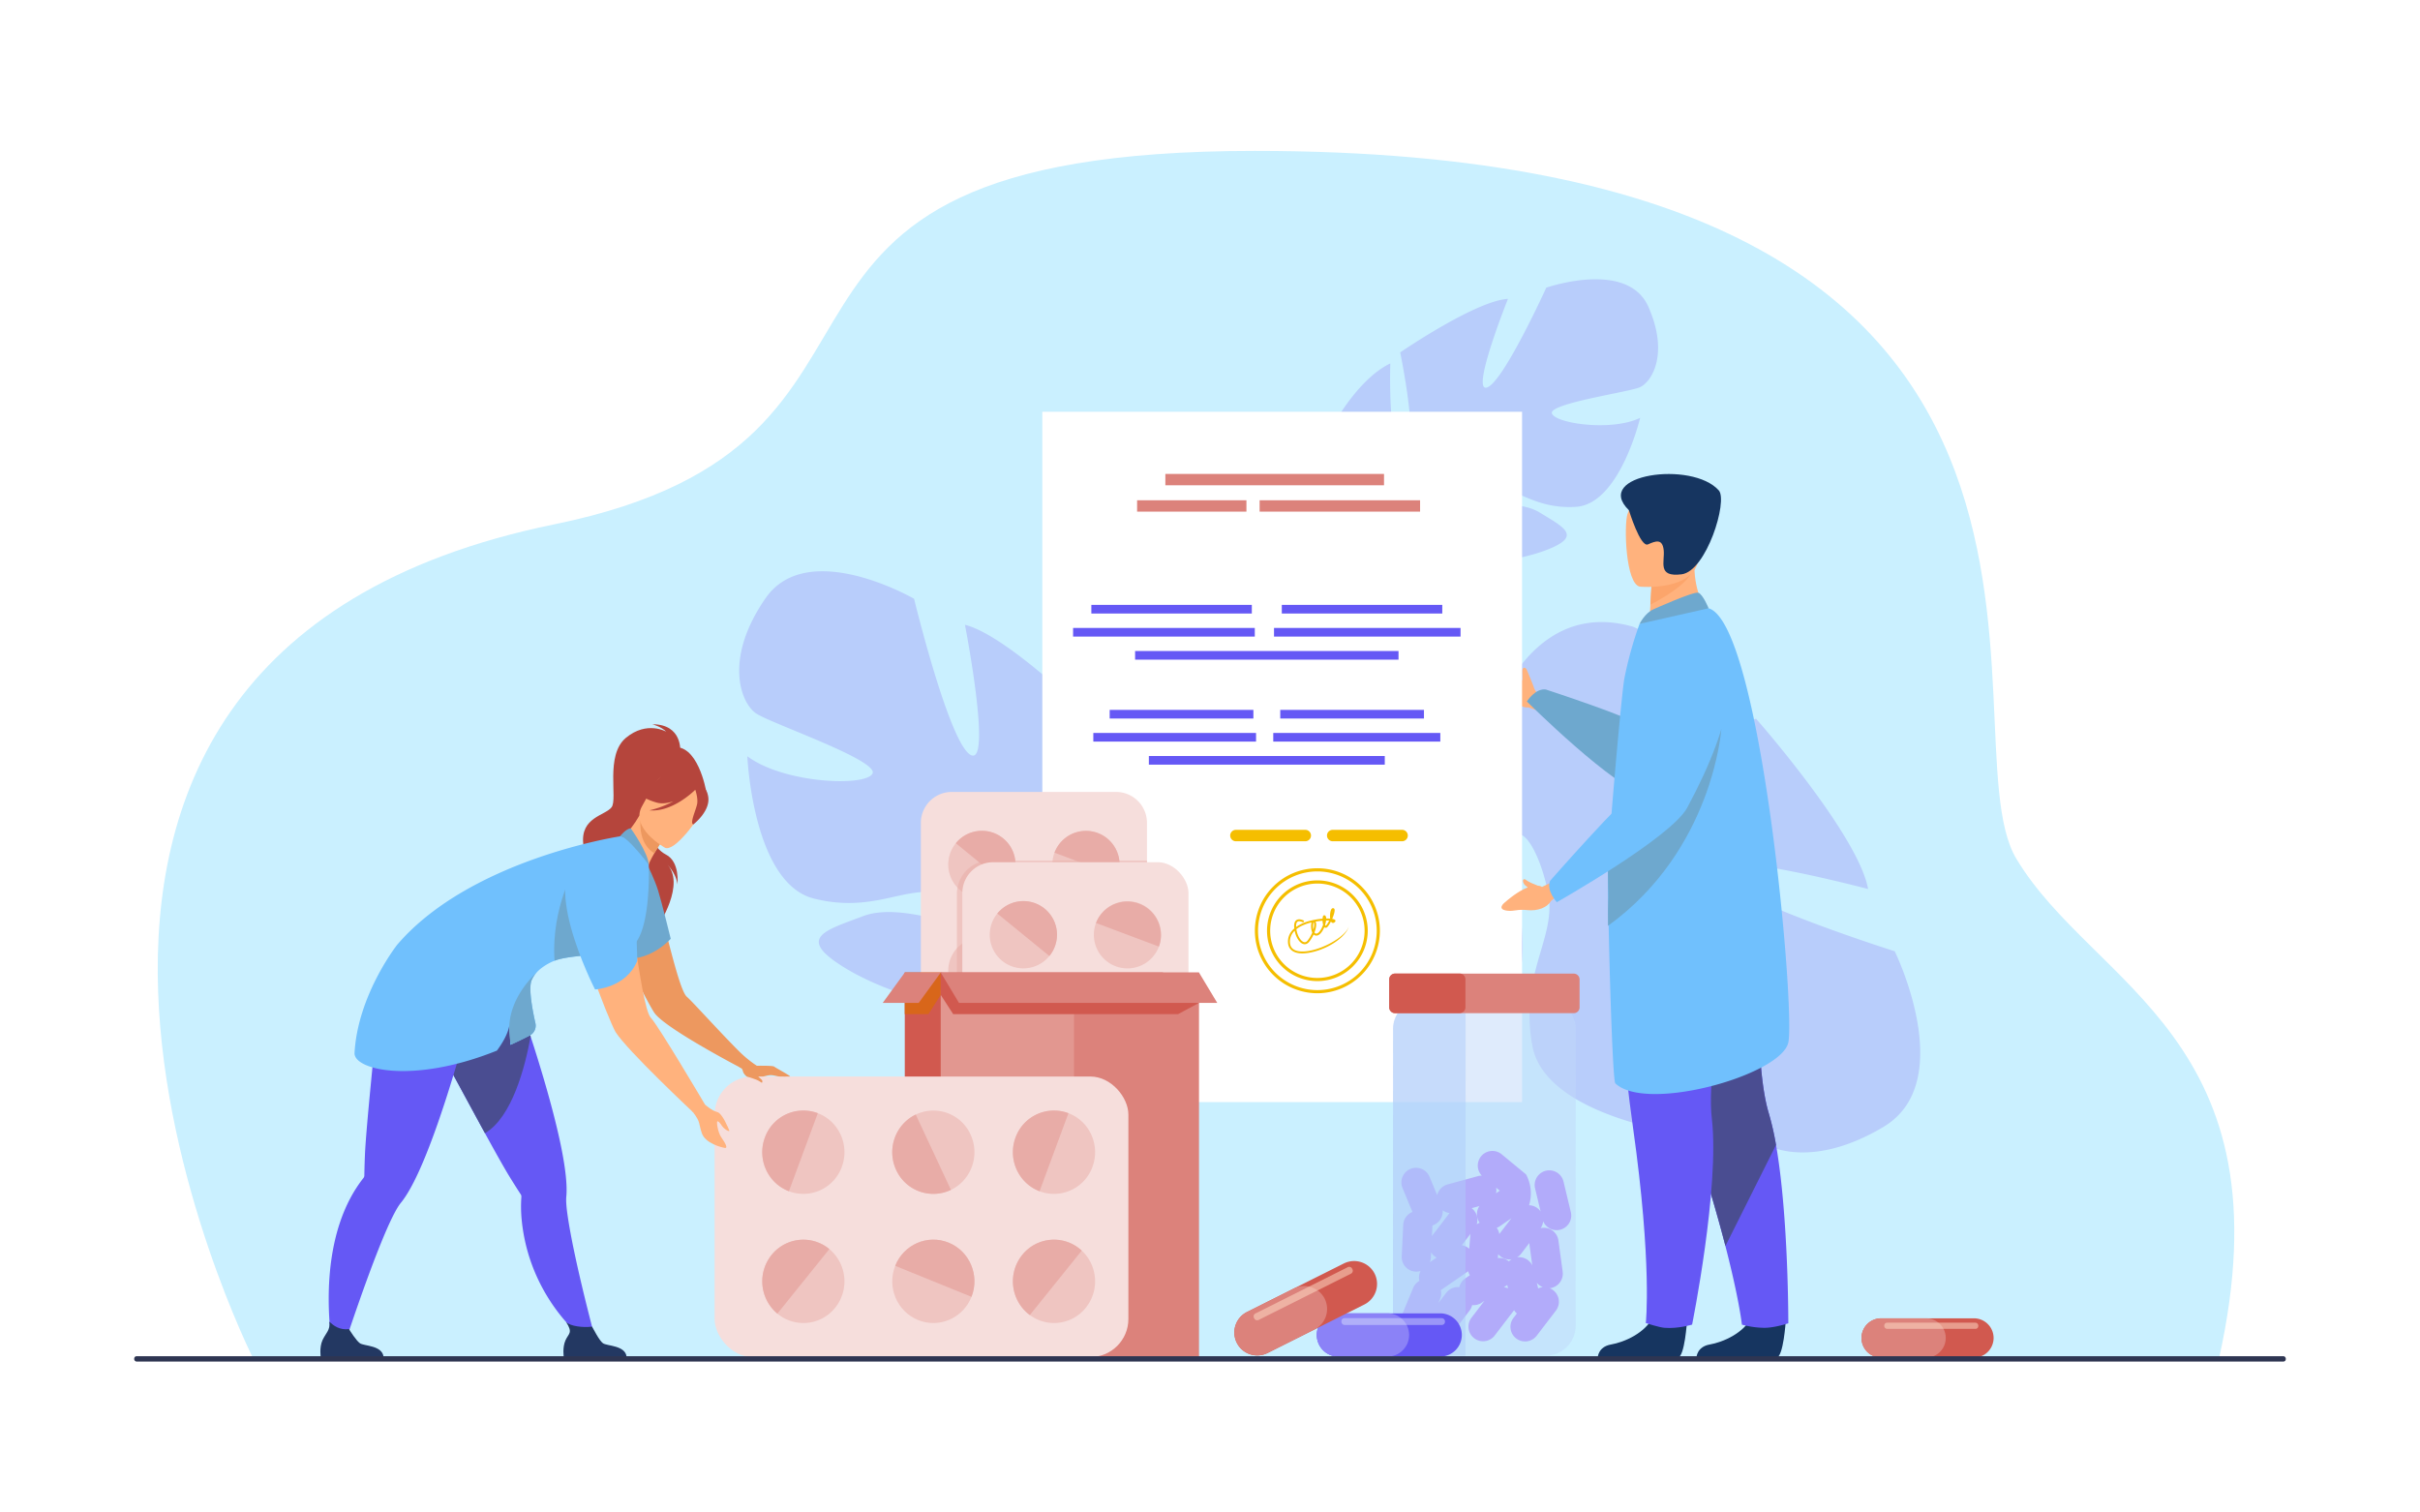 <svg xmlns="http://www.w3.org/2000/svg" viewBox="0 0 3200 2000"><defs><style>.cls-1{fill:#fff;}.cls-2{fill:#caf0ff;}.cls-3{fill:#b8cdfb;}.cls-13,.cls-15,.cls-17,.cls-21,.cls-27,.cls-3{isolation:isolate;}.cls-4{fill:#ffb27d;}.cls-5{fill:#dc827b;}.cls-6{fill:#6558f5;}.cls-7{fill:#f5be00;}.cls-8{fill:#6ea8ce;}.cls-9{fill:#163560;}.cls-10{fill:#4a4d91;}.cls-11{fill:#70c0fd;}.cls-12{fill:#fca56b;}.cls-13{fill:#c0d8fb;}.cls-13,.cls-15,.cls-17,.cls-21{opacity:0.5;}.cls-14{fill:#b2abfa;}.cls-15{fill:#afcdfb;}.cls-16{fill:#d1594f;}.cls-17{fill:#ffe2cc;}.cls-18{fill:#f6dedc;}.cls-19{fill:#efc5c1;}.cls-20,.cls-21{fill:#e8aca7;}.cls-22{fill:#d8661a;}.cls-23{fill:#ed985f;}.cls-24{fill:#b5453c;}.cls-25{fill:#233862;}.cls-26{fill:#8b82f7;}.cls-27{fill:#e9f3fe;opacity:0.4;}.cls-28{fill:#2e3552;}</style></defs><g id="Calque_2" data-name="Calque 2"><rect class="cls-1" width="3200" height="2000"/></g><g id="Calque_4" data-name="Calque 4"><path class="cls-2" d="M335.09,1796.9S-133.48,870.38,732.8,693.37c540.53-110.44,166.73-493.83,926.43-493.83,1207.9,0,905.43,766.82,1007.05,936.08s362.42,237.17,267.85,661.28Z"/><path class="cls-3" d="M2179.66,405.63c-27.79-62.66-135-25.21-135-25.21s-57.28,126-78.65,132.06S1994,395.21,1994,395.21c-42.86,2.42-142.5,70.78-142.5,70.78s27.4,132.45,5.18,133.09-18.27-118.52-18.27-118.52c-39,18.56-69.77,72.12-69.77,72.12-35.71,85,75.28,126.47,75.28,126.47s8.5,46.1-11.91,103.64h0s-5,10.81-8.94,28.49l11.14-1.71c.45-3.13,1-6.18,1.69-9.12h0v-.13c.5-1.84,1.22-4.46,2.12-7.65h0c2.38-7.19,3.92-12.47,4.82-16.24h0c7-22.49,17.47-52,26.38-59.24a21.93,21.93,0,0,1-3.17-4.74l3.17,4.74c25.38,37.93,121.79,30,173.23,11s26-30.5-6.37-50.41-91.31-4.26-110.48-11.07,5.23-20.33,41.06-23.06,59,30,117.06,26.58,85.06-117.72,85.06-117.72c-37.62,18.36-111.82,7.48-116.63-5.72s100.28-28,116-34.62S2207.46,468.29,2179.66,405.63Z"/><path class="cls-3" d="M2490.62,1490.07c99.7-59.55,14.81-232.19,14.81-232.19s-223.61-70.59-238.21-105.3,203,23,203,23c-12.84-71.59-148.17-225.2-148.17-225.2s-217.18,73.15-222.79,35.92,195.6-55,195.6-55c-39.18-61.77-135.56-102.61-135.56-102.61C2009,786,1962,981.17,1962,981.17s-75.8,23.72-176.76,1.15h0s-19.18-6.11-49.74-9.21l5.17,18.39c5.35.12,10.58.43,15.68,1h.3c3.2.46,7.76,1.13,13.32,2h0c12.57,2.53,21.76,4,28.3,4.8h.06c39.26,7.13,91,18.74,105,32.27a36.5,36.5,0,0,1,7.33-6.31l-7.33,6.31c-58.6,50.42-25.62,211,17,293.59s56.62,37.46,83.49-21-11.51-154.45-4-188.1,35.27,4.65,47.2,64.37-38.32,105.37-20.78,202.33,215.37,119,215.37,119c-38.55-59.52-35.43-186.53-14.21-197.35s67.62,162.94,81.94,188S2390.91,1549.62,2490.62,1490.07Z"/><path class="cls-3" d="M1012.34,791c55.84-80.56,196.36.79,196.36.79s46.68,192.33,75.07,206.61-7.8-172.23-7.8-172.23c59.56,14.9,181.18,137.65,181.18,137.65s-74,178.7-43,185.55,57.45-161.57,57.45-161.57c49.77,36.53,78.66,120,78.66,120,27.36,129-139.67,157.44-139.67,157.44s-24.31,62.48-11.07,148.78h0s4,16.51,4.91,42.42l-15.19-5.4c.2-4.52.24-8.94.07-13.26a.11.11,0,0,0,0-.08.54.54,0,0,0,0-.18c-.2-2.72-.51-6.59-.93-11.32h0c-1.41-10.74-2.16-18.56-2.42-24.11V1402c-3.76-33.46-10.58-77.74-21.17-90.28a30.91,30.91,0,0,0,5.73-5.81l-5.73,5.81c-45.81,46.47-179.12,9.53-246.26-31.09s-28.31-49.81,22.48-69.1,129.4,18.51,158.16,14.1-1.9-30-51.5-43.42-90.92,26.24-171.57,5.93S988.2,1000,988.2,1000c47.92,35.87,155.06,40.5,165.38,23.25S1020.23,957,999.93,943.47,956.46,871.52,1012.34,791Z"/><path class="cls-4" d="M2029.16,911.14c-.19-.44-.41-.91-.68-1.4-.88-3.44-8.59-21.66-9.45-23.66-2.42-5.68-6.39-2.66-6.39,1.58,0,1.31.56,10.67.24,12-6.55-4.82-10.59-9.84-27.48-14.61,0,0-12.89-4.24-6.69,8.74,4.14,8.68,9.08,9.77,15.11,21.91S2011,936.19,2021,935.43l10.71,3.62,10.84-16-7-4.3A16.44,16.44,0,0,1,2029.16,911.14Z"/><rect class="cls-1" x="1378.29" y="544.49" width="634.35" height="912.84"/><rect class="cls-5" x="1540.97" y="626.69" width="289.14" height="15.01"/><rect class="cls-5" x="1503.6" y="661.53" width="144.57" height="15.01"/><rect class="cls-5" x="1665.61" y="661.53" width="212.19" height="15.01"/><rect class="cls-6" x="1519.15" y="999.7" width="311.95" height="11.43"/><rect class="cls-6" x="1683.65" y="969.2" width="220.89" height="11.43"/><rect class="cls-6" x="1445.71" y="969.2" width="215.18" height="11.43"/><rect class="cls-6" x="1692.89" y="938.7" width="190.03" height="11.43"/><rect class="cls-6" x="1467.34" y="938.7" width="190.03" height="11.43"/><path class="cls-7" d="M1726,1112.44h-91.73a7.61,7.61,0,0,1-7.57-7.57h0a7.6,7.6,0,0,1,7.57-7.57H1726a7.58,7.58,0,0,1,7.56,7.57h0A7.59,7.59,0,0,1,1726,1112.44Z"/><path class="cls-7" d="M1854,1112.44h-91.73a7.6,7.6,0,0,1-7.57-7.57h0a7.58,7.58,0,0,1,7.57-7.57H1854a7.58,7.58,0,0,1,7.56,7.57h0A7.59,7.59,0,0,1,1854,1112.44Z"/><path class="cls-7" d="M1742,1313.4a82.64,82.64,0,1,1,82.63-82.65v0A82.73,82.73,0,0,1,1742,1313.4Zm0-161.1a78.47,78.47,0,1,0,78.47,78.47h0A78.55,78.55,0,0,0,1742,1152.3Z"/><path class="cls-7" d="M1742,1297.35a66.59,66.59,0,1,1,66.58-66.6v0A66.65,66.65,0,0,1,1742,1297.35Zm0-129a62.42,62.42,0,1,0,62.43,62.42A62.42,62.42,0,0,0,1742,1168.35Z"/><path class="cls-7" d="M1742.84,1256.89c-8.65,2.8-17.08,4.26-23.73,3.71-10.1-.84-15.81-6.14-16-14.92-.18-7,2.71-13.07,8.38-18-.06-.47-.09-1-.14-1.43-.37-4.91.69-8.17,3.12-9.69,4-2.47,9.82.9,10.07,1l-1.32,2.25c-1.31-.77-5.21-2.45-7.38-1.09-1.86,1.17-2.07,4.38-1.92,7a55.56,55.56,0,0,1,18-8,96.57,96.57,0,0,1,16.95-2.89,11.78,11.78,0,0,1,.14-1.61c.18-1.2.6-2.61,1.78-2.9a2,2,0,0,1,2.1,1.1,6.11,6.11,0,0,1,.8,3.15c1.88,0,3.63,0,5.19.11v-.1a29.55,29.55,0,0,1,.4-9c.66-3,1.74-4.52,3.25-4.67a2,2,0,0,1,2.06,1.27c.85,2-.74,7.55-3,12.84h0c2.15.37,3.61,1,4.07,1.8a1.93,1.93,0,0,1-.52,2.43c-1.74,1.61-3.13,1.2-3.81.82a3.76,3.76,0,0,1-1.39-1.59c-1.74,3.43-3.63,6.37-5.12,7.62a2.58,2.58,0,0,1-3,.44,2.75,2.75,0,0,1-.65-.53,34.51,34.51,0,0,1-2,4.1c-2.72,4.77-5.78,7.22-8.85,7.07a5,5,0,0,1-3.31-1.46,49,49,0,0,1-6,9.8c-2.17,2.66-4.93,3.64-7.77,2.75-5-1.58-9.59-8.87-11.31-17.5a19.56,19.56,0,0,0-6.26,14.91c.2,7.49,4.79,11.66,13.66,12.4,22.38,1.87,61.61-18.94,64.59-34.25h0C1781.46,1236.21,1762.89,1250.39,1742.84,1256.89Zm-28.63-28.19c1.37,9.11,5.94,15.81,9.81,17,1.81.56,3.49-.08,5-1.91a45.1,45.1,0,0,0,6.25-10.69,15.56,15.56,0,0,1-1.08-3.39,24.07,24.07,0,0,1,0-10,66.09,66.09,0,0,0-12.25,4.27A40.18,40.18,0,0,0,1714.21,1228.7Zm23.89,4.26a3,3,0,0,0,2.3,1.56c2,.08,4.32-2,6.46-5.77a34,34,0,0,0,2.69-6,25.53,25.53,0,0,1-.73-5.29c-2.88.24-6,.62-9.25,1.21C1741.26,1221.9,1740.28,1227.44,1738.1,1233Zm14.16-10.22c.41,1.22.77,1.46.77,1.46,1.45-1.24,3.11-4,4.62-7-1.23,0-2.62-.06-4.13,0a32.24,32.24,0,0,1-1.26,5.5ZM1737,1219.4c-.67,1.38-1.14,5.79-.34,9.72,1.3-4.31,1.58-8,.34-9.72Zm25.56-1.65-.38-13.33a16.63,16.63,0,0,0-.62,2.71,19.33,19.33,0,0,0,.62-2.71Z"/><rect class="cls-6" x="1500.96" y="860.85" width="348.32" height="11.43"/><rect class="cls-6" x="1684.65" y="830.35" width="246.65" height="11.43"/><rect class="cls-6" x="1418.96" y="830.35" width="240.27" height="11.43"/><rect class="cls-6" x="1694.95" y="799.85" width="212.19" height="11.43"/><rect class="cls-6" x="1443.11" y="799.85" width="212.19" height="11.43"/><path class="cls-8" d="M2288.26,882.61s53.33,204.3-108.82,170.34C2135.66,1043.78,2019,927.56,2019,927.56s11.23-17.71,25-15.83c0,0,112.68,36.64,130.7,49.9,10,7.35,21.37-108.4,55.89-106.75S2288.26,882.61,2288.26,882.61Z"/><path class="cls-9" d="M2361.33,1746.49s-3,48-12.28,48.74c-1.23.09-47.14.09-47.14.09l-58.62-.34s.38-14.12,17.52-17.11,45.81-15,56.18-37.67C2327.9,1716.38,2361.33,1746.49,2361.33,1746.49Z"/><path class="cls-6" d="M2364.7,1749.82s-17.82,6-31.73,6a116.42,116.42,0,0,1-29.62-4.23s-3.35-32.44-21.81-103.92c-9.68-37.46-23.5-85.63-43.16-145.49C2184,1336.76,2167.48,1240,2166,1230.82c-.08-.48-.11-.72-.11-.72l.17-.08,167.14-73.39s-20.65,228,5.7,315.51a366.89,366.89,0,0,1,9.57,41.92C2365.09,1609.09,2364.7,1749.82,2364.7,1749.82Z"/><path class="cls-10" d="M2348.46,1514l-66.89,133.61c-9.68-37.46-23.5-85.63-43.16-145.49C2184,1336.73,2167.51,1240,2166,1230.79a3.6,3.6,0,0,1,.06-.8l167.14-73.39s-20.65,228,5.7,315.51A369,369,0,0,1,2348.46,1514Z"/><path class="cls-9" d="M2230.78,1746.49s-3,48-12.27,48.74c-1.24.09-47.15.09-47.15.09l-58.62-.34s.38-14.12,17.52-17.11,45.81-15,56.18-37.67C2197.36,1716.38,2230.78,1746.49,2230.78,1746.49Z"/><path class="cls-6" d="M2136,1162s-2.17,147.74,23.38,329.14,16.9,258.4,16.9,258.4,17.56,5.69,24.65,6.27c18.06,1.47,36.57-4.24,36.57-4.24s36.59-181.46,26.1-272.26,50.1-311.56,50.1-311.56Z"/><path class="cls-4" d="M2257.76,810.41l-29.3,25.74-47.9-2.11c.11-3.86,1-19.91,1.8-34.45,0-.86.1-1.72.15-2.56.69-12.38,1.32-23,1.32-23l40.87-25.39,15.24-9.46c0,.25.63,13.53.73,15.47C2242.4,789,2257.76,810.41,2257.76,810.41Z"/><path class="cls-11" d="M2126.28,1168.37c.66,78,5.87,260.41,9.68,264.12,40.63,39.2,219.27-10.75,228.75-53.94s-36-553.83-105.37-574.22C2245,800.1,2168,825,2168,825a489.45,489.45,0,0,0-20,71.81c-2.92,14.91-12.51,121.26-18.1,192.34-1.48,18.94-2.69,35.37-3.4,46.9C2126.2,1140.79,2126.14,1152.4,2126.28,1168.37Z"/><path class="cls-12" d="M2237.46,755.7c-7.28,17.57-41,36.63-55.12,43.89,0-.86.1-1.72.14-2.56.7-12.38,1.33-23,1.33-23l40.87-25.39C2234.31,747.14,2240.46,748.47,2237.46,755.7Z"/><path class="cls-4" d="M2168.68,775.75s74,6.88,77.55-39.25,15.54-76.32-31.55-82.66-57.62,10.55-62.57,25.66S2149.54,772.78,2168.68,775.75Z"/><path class="cls-9" d="M2153.94,674.7s15.18,49.57,25.16,45.15,19.1-8.06,20.82,7.5-9,36.21,23.73,32.06,61.38-97,49.19-110.87C2237.67,608.7,2105.3,627.25,2153.94,674.7Z"/><path class="cls-8" d="M2186.84,805.45c.92-.38,52.8-23.66,58.87-21.65s13.63,20.53,13.63,20.53L2168,825S2175.17,810.36,2186.84,805.45Z"/><path class="cls-8" d="M2126.28,1224.23c139-100.52,149.82-259.85,149.82-259.85-66.14,37.31-129,99-149.33,166.78-1.47,19,.43,49.21-.28,60.73C2126.2,1196.7,2126.14,1208.26,2126.28,1224.23Z"/><path class="cls-4" d="M2039,1172.8s-1.75-1.39-5.63-1.7c-3.36-1.13-12.73-5.26-14.33-6.71-5.09-4.62-6.87.29-3.32,5.19.77,1.06,3.52,2.87,4.48,3.88-7.61,2.88-17.77,8.81-31,20.39,0,0-10.56,8.51,3.7,10.37,9.54,1.24,13.14-2.31,26.61-.78s26.54-3.28,31.32-12.07l8.87-7-7.56-17.8Z"/><path class="cls-11" d="M2217.06,828.7s146.4-7,14,239.3c-21.17,39.4-172.48,125-172.48,125s-14.22-15.4-8.86-28.27c0,0,98.54-112.13,111.74-116.69,11.71-4,9.3-140.58,19.77-173.5S2217.06,828.7,2217.06,828.7Z"/><path class="cls-13" d="M2043.83,1792.7H1881.55a39.72,39.72,0,0,1-39.6-39.64l.12-392.19a39.71,39.71,0,0,1,39.62-39.6H2044a39.75,39.75,0,0,1,39.62,39.64l-.13,392.19A39.73,39.73,0,0,1,2043.83,1792.7Z"/><path class="cls-14" d="M2066.34,1681.53l-2.82-20.64h0l-2.83-20.65a19.39,19.39,0,0,0-21.77-16.55c-.59.08-1.15.2-1.72.33a19.25,19.25,0,0,0,3.34-9.15,19.33,19.33,0,0,0,36.63-11.92l-4.85-20.26h0l-4.85-20.27a19.34,19.34,0,1,0-37.62,9l7.31,30.53a19.15,19.15,0,0,0-15.26-8.21,52.91,52.91,0,0,0-4-40.79l-32.12-26.55a19.33,19.33,0,0,0-26.36,28.19,19.1,19.1,0,0,0-5.15.66l-20.1,5.5h0l-20.1,5.5a19.39,19.39,0,0,0-13.67,14.09l-2.11-5h0l-8-19.23a19.34,19.34,0,1,0-35.7,14.91h0l8,19.23h0l5.15,12.32a19.38,19.38,0,0,0-12.22,17l-1,20.81h0l-1,20.81a19.27,19.27,0,0,0,24.86,19.48,19.5,19.5,0,0,0-1.53,13.07,19.14,19.14,0,0,0-8.2,9.31l-8,19.25h0l-8,19.26a19.33,19.33,0,0,0,32.09,20.47,19.2,19.2,0,0,0,6,7.78,19.39,19.39,0,0,0,27.11-3.6l12.66-16.55h0l12.67-16.55a18.94,18.94,0,0,0,3.45-7.36,19.2,19.2,0,0,0,12.89-3.3l3.31-2.28-4.59,6h0l-12.66,16.54a19.34,19.34,0,0,0,30.71,23.51l12.66-16.54h0l12.67-16.55c.16-.21.3-.44.45-.65a19.63,19.63,0,0,0,3.71,4.36l-4.51,5.89a19.34,19.34,0,0,0,30.72,23.51l25.33-33.09a19.25,19.25,0,0,0-8.23-29.71l.71-.06A19.4,19.4,0,0,0,2066.34,1681.53Zm-174.29-18.45.36-7.1a18.53,18.53,0,0,0,7.19,7l-8.86,6.11a18.81,18.81,0,0,0,1.3-6Zm130.33-17.61,3.79,27.76a19.43,19.43,0,0,0-20.08-10.64,19.38,19.38,0,0,0,5.26-4.71l10.88-14.21Q2022.26,1644.57,2022.38,1645.47Zm-44-75,4.86,4-5,3.46a19.26,19.26,0,0,0,.15-7.45Zm4.19,61.33a19.12,19.12,0,0,0-3.42-8.21,19.07,19.07,0,0,0,4.16-2.15l15.24-10.51Zm12.65,36.19a19.49,19.49,0,0,0-14.57-4.4l.41-5.21a18.54,18.54,0,0,0,3.17,3.09,19.21,19.21,0,0,0,14.5,3.75,19.53,19.53,0,0,0-3.5,2.78Zm-39-73.2a19.39,19.39,0,0,0,.16,21.71c.07.12.18.23.26.35a19.16,19.16,0,0,0-4,2.06,19.41,19.41,0,0,0-6.63-21.28h-.07ZM1937,1641.3l7.46-9.75q-.17.92-.24,1.83l-1.42,17.9a19.2,19.2,0,0,0-9.82-4.73l4-5.25ZM1902.05,1723l2.18-5.29a19.15,19.15,0,0,0,.94-11.77c.45-.25.88-.52,1.31-.81l34.31-23.66c.22-.15.42-.32.63-.48a19.25,19.25,0,0,0,2.18,5.29l-6.11,4.21a19.22,19.22,0,0,0-7.81,11.54,19.35,19.35,0,0,0-17.27,7.45Zm91-23.84,1.07,4.48a18.8,18.8,0,0,0-5.36-1.52Zm40.85,4.52-1.49-6.23h0l-.28-1.19a19.53,19.53,0,0,0,7.9,5.81,19.18,19.18,0,0,0-6.08,1.59Zm-117.15-99.65-10.5,13.72h0l-12.66,16.54c-.06.07-.1.15-.16.23l.66-13.11v-1c.6-.19,1.19-.4,1.78-.64a19.42,19.42,0,0,0,11.81-19.36,19.45,19.45,0,0,0,9.12,3.63Z"/><path class="cls-15" d="M1937.68,1792.7h-56.14a39.73,39.73,0,0,1-39.6-39.64l.12-392.19a39.72,39.72,0,0,1,39.62-39.6h49.78a48.44,48.44,0,0,1,6.5,24.5l-.13,443C1937.84,1790.07,1937.79,1791.39,1937.68,1792.7Z"/><path class="cls-5" d="M2081,1339.77H1844.67a7.72,7.72,0,0,1-7.7-7.71v-36.93a7.73,7.73,0,0,1,7.71-7.7H2081a7.72,7.72,0,0,1,7.7,7.7v36.94A7.7,7.7,0,0,1,2081,1339.77Z"/><path class="cls-16" d="M1930.22,1339.7h-85.55a7.72,7.72,0,0,1-7.7-7.71v-36.93a7.73,7.73,0,0,1,7.71-7.7h85.43a7.74,7.74,0,0,1,7.69,7.71V1332A7.74,7.74,0,0,1,1930.22,1339.7Z"/><path class="cls-16" d="M2636.17,1769.24a26.06,26.06,0,0,1-26,26H2487.52a26,26,0,0,1,0-52h122.67A26.05,26.05,0,0,1,2636.17,1769.24Z"/><path class="cls-5" d="M2572.88,1769.24a26,26,0,0,1-26,26h-59.4a26,26,0,0,1,0-52h59.4A26,26,0,0,1,2572.88,1769.24Z"/><rect class="cls-17" x="2491.57" y="1749.02" width="124.39" height="8.19" rx="3.68"/><path class="cls-18" d="M1516.68,1088v365.81a40.93,40.93,0,0,1-40.82,40.82h-217.4a40.2,40.2,0,0,1-16.38-3.46,41,41,0,0,1-24.43-37.36V1088a40.94,40.94,0,0,1,40.81-40.81h217.4A40.92,40.92,0,0,1,1516.68,1088Z"/><path class="cls-19" d="M1420.36,1184.7a44.44,44.44,0,1,1,57.22-26,44.45,44.45,0,0,1-57.22,26Z"/><path class="cls-20" d="M1477.58,1158.75l-83.19-31.24a44.43,44.43,0,0,1,83.19,31.24Z"/><path class="cls-19" d="M1270.21,1177.55a44.43,44.43,0,1,1,62.52-6.32A44.44,44.44,0,0,1,1270.21,1177.55Z"/><path class="cls-20" d="M1332.73,1171.23,1263.9,1115a44.43,44.43,0,1,1,68.83,56.2Z"/><path class="cls-19" d="M1420.36,1455.76a43.49,43.49,0,1,1,.05,0Z"/><path class="cls-20" d="M1477.58,1432.81l-83.19-31.24a44.43,44.43,0,0,1,83.19,31.24Z"/><path class="cls-19" d="M1270.21,1448.59a44.43,44.43,0,1,1,62.52-6.32A44.44,44.44,0,0,1,1270.21,1448.59Z"/><path class="cls-20" d="M1332.73,1445.28l-68.83-56.19a44.43,44.43,0,1,1,68.83,56.19Z"/><path class="cls-19" d="M1455,1323.84a44.43,44.43,0,1,1,21.11-59.18h0a44.43,44.43,0,0,1-21.12,59.17Z"/><path class="cls-20" d="M1476.14,1264.7l-80.31,38a44.43,44.43,0,0,1,79.45-39.81C1475.58,1263.49,1475.86,1264.09,1476.14,1264.7Z"/><path class="cls-19" d="M1257.06,1267.18a44.43,44.43,0,1,1,24.74,57.76,44.43,44.43,0,0,1-24.74-57.76Z"/><path class="cls-20" d="M1281.8,1324.94l33-82.5a44.43,44.43,0,0,1-32.14,82.84Z"/><path class="cls-21" d="M1516.68,1138.05v318.32c0,21-16.8,38.24-37.35,38.24h-199a36.31,36.31,0,0,1-15-3.24V1182.11A44.48,44.48,0,0,1,1279,1150a43.46,43.46,0,0,1,10.51-7.44,42,42,0,0,1,18.84-4.47Z"/><rect class="cls-18" x="1272.49" y="1140.1" width="299.06" height="447.44" rx="40.82"/><path class="cls-19" d="M1475.23,1277.7a44.43,44.43,0,1,1,57.22-26,44.42,44.42,0,0,1-57.22,26Z"/><path class="cls-20" d="M1532.46,1251.7l-83.18-31.24a44.43,44.43,0,0,1,83.18,31.24Z"/><path class="cls-19" d="M1325.08,1270.49a44.43,44.43,0,1,1,62.52-6.32A44.44,44.44,0,0,1,1325.08,1270.49Z"/><path class="cls-20" d="M1387.6,1264.17l-68.83-56.2a44.43,44.43,0,1,1,68.83,56.2Z"/><path class="cls-19" d="M1475.23,1548.7a44.43,44.43,0,1,1,57.22-26,44.42,44.42,0,0,1-57.22,26Z"/><path class="cls-20" d="M1532.46,1525.7l-83.18-31.23a44.43,44.43,0,0,1,83.18,31.23Z"/><circle class="cls-19" cx="1353.15" cy="1507" r="44.43"/><path class="cls-20" d="M1387.6,1538.22,1318.77,1482a44.43,44.43,0,1,1,68.83,56.19Z"/><path class="cls-19" d="M1509.89,1416.78A44.43,44.43,0,1,1,1531,1357.6a44.43,44.43,0,0,1-21.12,59.18Z"/><path class="cls-20" d="M1531,1357.6l-80.31,38.06A44.44,44.44,0,0,1,1531,1357.6Z"/><path class="cls-19" d="M1311.93,1360.12a44.43,44.43,0,1,1,24.74,57.76,44.43,44.43,0,0,1-24.74-57.76Z"/><path class="cls-20" d="M1336.67,1417.88l33-82.5a44.43,44.43,0,0,1-32.14,82.84Z"/><rect class="cls-16" x="1196.4" y="1286.02" width="341.49" height="509.63"/><rect class="cls-5" x="1243.97" y="1286.01" width="341.49" height="509.64"/><polygon class="cls-22" points="1243.97 1315.59 1227.61 1341.04 1196.4 1341.04 1196.4 1286.02 1243.97 1286.02 1243.97 1315.59"/><polygon class="cls-5" points="1214.81 1326.16 1167.23 1326.16 1196.4 1286.02 1243.97 1286.02 1214.81 1326.16"/><polygon class="cls-21" points="1420.11 1797.28 1243.97 1797.28 1243.97 1309.24 1420.11 1326.16 1420.11 1797.28"/><polygon class="cls-16" points="1585.46 1326.16 1557.76 1341.04 1260.43 1341.04 1243.97 1315.59 1243.97 1286.01 1585.46 1326.16"/><polygon class="cls-5" points="1609.59 1326.16 1268.1 1326.16 1243.97 1286.02 1585.46 1286.02 1609.59 1326.16"/><path class="cls-23" d="M859.66,1155c-9-29-48.34-34.47-64.15-8.51a32.18,32.18,0,0,0-4.8,16.18c-.87,34,66.25,165.75,75.15,177.4,16.22,21.21,114.11,72.22,114.11,72.22l20.8-3a153.6,153.6,0,0,1-23.94-19.59c-25.16-25.1-61.82-65.93-68.54-71.58C896.76,1308.42,876.83,1210.1,859.66,1155Z"/><rect class="cls-18" x="944.94" y="1423.53" width="547.13" height="370.93" rx="50.27"/><path class="cls-19" d="M1113.15,1543a54.12,54.12,0,0,1-70,32.21c-28.13-10.7-42.32-42.45-31.76-71a54.1,54.1,0,0,1,70-32.22C1109.52,1482.67,1123.7,1514.5,1113.15,1543Z"/><path class="cls-20" d="M1081.4,1472l-38.2,103.18c-28.09-10.69-42.32-42.45-31.76-71A54,54,0,0,1,1081.4,1472Z"/><path class="cls-19" d="M1104.39,1729.22a53.81,53.81,0,0,1-75.63,8.5l-.82-.67a55.63,55.63,0,0,1-7.73-77.53,53.8,53.8,0,0,1,75.62-8.51l.83.67A55.67,55.67,0,0,1,1104.39,1729.22Z"/><path class="cls-20" d="M1096.65,1651.7l-68.72,85.37a55.65,55.65,0,0,1-7.73-77.53,53.82,53.82,0,0,1,75.63-8.51Z"/><path class="cls-19" d="M1444.58,1543a54.13,54.13,0,0,1-70,32.21c-28.12-10.7-42.31-42.45-31.76-71a54.1,54.1,0,0,1,70-32.22C1441,1482.67,1455.12,1514.5,1444.58,1543Z"/><path class="cls-20" d="M1412.82,1472l-38.18,103.18c-28.09-10.69-42.32-42.45-31.78-71A54.05,54.05,0,0,1,1412.82,1472Z"/><path class="cls-19" d="M1435.8,1729.21a53.77,53.77,0,0,1-74,9.72c-.83-.58-1.63-1.22-2.44-1.88a55.65,55.65,0,0,1-7.71-77.54,53.79,53.79,0,0,1,75.6-8.51l.84.68c.79.66,1.55,1.32,2.31,2A55.67,55.67,0,0,1,1435.8,1729.21Z"/><path class="cls-20" d="M1430.39,1653.7l-68.59,85.23c-.83-.58-1.63-1.22-2.44-1.88a55.64,55.64,0,0,1-7.72-77.54,53.79,53.79,0,0,1,75.6-8.51l.84.68C1428.86,1652.34,1429.62,1653,1430.39,1653.7Z"/><path class="cls-19" d="M1283.28,1500c12.84,27.52,1.28,60.37-25.83,73.4a54,54,0,0,1-72-25.42c-.12-.26-.24-.51-.35-.77-12.84-27.5-1.28-60.37,25.83-73.4a54,54,0,0,1,72,25.42Z"/><path class="cls-20" d="M1210.9,1473.82l46.54,99.59a54,54,0,0,1-72-25.42l-.36-.77C1172.23,1519.7,1183.79,1486.85,1210.9,1473.82Z"/><path class="cls-19" d="M1214,1745.53c-27.87-11.32-41.4-43.39-30.25-71.64s42.76-42,70.63-30.69,41.41,43.39,30.25,71.64S1241.83,1756.83,1214,1745.53Z"/><path class="cls-20" d="M1284.61,1714.84l-100.88-41c11.16-28.25,42.76-42,70.63-30.69S1295.77,1686.59,1284.61,1714.84Z"/><path class="cls-24" d="M888.08,988.51c.54-2.18-47.49,21.71-49.93,24.41-22.52,25-16.1,57.59-3.21,57.9,8.27.2,6.67,14,6.67,14l92.08-39S922.61,981.15,888.08,988.51Z"/><path class="cls-24" d="M899.46,993.55s3.25-35.85-36.84-35.85c0,0,12.15,3.29,18.43,9.88,0,0-25.56-15-53.38,8.06s-10.54,80.9-19,91.88-41.4,13.18-37.38,48.69,104.56,80,98.11,109.35c0,0,39.4-57.91,11.22-84.34,0,0,13.74,12.93,15.13,28.31,0,0,3.73-30-15.37-39.62-16.9-8.5-30.75-39.57-29.29-45.12S899.46,993.55,899.46,993.55Z"/><path class="cls-6" d="M786.83,1769.24l-19.93-2.93s-67-53.24-77-152.6a179.1,179.1,0,0,1-.48-30.72,5.28,5.28,0,0,0-.69-3.39h0c-2.14-3.29-7.47-11.52-14.7-23.24-7.13-11.54-19.32-33.35-32.73-57.84-24.15-44.08-52.28-96.81-61.94-113.61-30.74-53.52-15.91-89.51-15.91-89.51s85.76-8.48,109.26-29l8.46,13s18.58,82.26,17.71,82.64c.91,2.8,1.84,5.64,2.79,8.54,14.66,45.26,31.53,101.83,40.72,147.91,5.16,25.92,7.9,48.51,6.44,63.9-.51,5.27.1,13.39,1.51,23.4C758.63,1664.81,786.83,1769.24,786.83,1769.24Z"/><path class="cls-25" d="M828.63,1794.45H745.46s-2-12.67,2.35-22.28c4.16-9.22,10.09-9.52.76-24,5.28,5.44,22.26,7.69,34.28,6.07,1.48,2.39,9.5,18.41,14.42,21.94C802.73,1780.11,827,1778.7,828.63,1794.45Z"/><path class="cls-10" d="M701.65,1370.56c-7.27,40.06-24.42,106.72-60.36,127.93-24.15-44.08-52.28-96.81-61.94-113.61-30.74-53.52-15.92-89.51-15.92-89.51s85.77-8.48,109.27-29l8.46,13s18.58,82.26,17.71,82.64C699.77,1364.82,700.7,1367.7,701.65,1370.56Z"/><path class="cls-6" d="M643.34,1301.55l.28-15.55c-31,3.91-106.83-37-106.83-37s-32.4,21.56-36.84,83.12c-2.17,30-15.87,157.13-17.39,195.08-.55,13.75-.73,23.57-.79,27.49h0a5.35,5.35,0,0,1-1.32,3.2,177.53,177.53,0,0,0-16.78,25.73c-47.28,88-22.56,207.47-22.56,207.47l11-2.79s40-123.9,66.1-177.49c4.43-9.09,8.46-16.16,11.83-20.25,9.82-11.93,20.18-32.19,30.39-56.58,19.3-46.1,38-106.93,51.4-154C612.75,1380.14,643.34,1301.55,643.34,1301.55Z"/><path class="cls-4" d="M824.64,1197.77c-50.65-11.62-18.29-82.79-15.36-81.54,7-1.43,22.43-13.75,36.23-37.82l1.85,1.62,31.1,27.27s-7.19,10.61-13.24,21c-4.73,8.13-8.75,16.15-8.11,18.9C859.62,1149.17,838.15,1200.87,824.64,1197.77Z"/><path class="cls-8" d="M856.61,1144.9s8.91,17.58,13.66,32.8,16.64,63.63,16.64,63.63-24.52,28-58.62,26.35c0,0-18.34-28.71-11.88-54.63S856.61,1144.9,856.61,1144.9Z"/><path class="cls-23" d="M878.46,1107.31s-7.2,10.59-13.24,21c-19.34-11.93-19.36-35.87-17.87-48.27Z"/><path class="cls-4" d="M879.33,1121s-47-26.13-30.24-55.13S871,1014,901.71,1029.41s30.08,29.85,26.85,40.89S892,1127,879.33,1121Z"/><path class="cls-24" d="M936.46,1053.39c-2.15-12.88-8.69-14.11-13.25-13.25-17.34-28.68-45.67-17.48-45.67-17.48-15.14,19-37,22.23-37,22.23S846,1055,868.45,1061.3c6.85,1.92,14.64.76,22.15-1.77a125.36,125.36,0,0,1-31.87,12c29.59,2.71,57.74-24.34,60.66-27.23,1.35,4.19,3.76,13,2.32,19.38-1.94,8.72-9.68,24.51-5,26.56C916.76,1090.25,939.72,1072.7,936.46,1053.39Z"/><path class="cls-25" d="M507.23,1794.45H424.09s-2-12.67,2.35-22.28c4.16-9.22,10.68-13.42,9.11-24.58,5.29,5.44,13.9,11.53,25.92,9.91,1.47,2.39,9.5,15.17,14.42,18.7C481.33,1780.11,505.55,1778.7,507.23,1794.45Z"/><path class="cls-11" d="M830.6,1254.19c-10.7,3.73-25.71,5.78-41.07,7.45-21.86,2.39-44.44,4-56.26,8.74a74.93,74.93,0,0,0-15.77,8.6h0a3.73,3.73,0,0,0-.46.35,49.81,49.81,0,0,0-6.52,5.62,36,36,0,0,0-7.63,11.32c-4.34,10.71,1.41,40.41,5.09,56.65a14.75,14.75,0,0,1-7.52,16.38Q688,1375.75,676,1381.2l-1.27.57c.08-1.65.11-3.29.11-4.89a149.89,149.89,0,0,0-1.41-20.52c-2,11.3-9.42,23.51-16.37,32.91-111.57,44.77-189.52,25.31-188.25,3,4.41-77.43,56.62-143.29,56.62-143.29,97.39-113.25,294.39-143.07,294.39-143.07s9.44-1.13,20.82,12.55c16.38,19.7,17.19,24.84,17.19,24.84S862.08,1243.21,830.6,1254.19Z"/><path class="cls-8" d="M789.52,1261.64c-21.86,2.38-44.43,4-56.25,8.73-4.84-72.2,29.24-126.51,29.24-126.51S784.73,1234.31,789.52,1261.64Z"/><path class="cls-4" d="M812.46,1129.89s-54.79,5.41-59.18,41,52.53,180.6,60.68,193.74c14.84,23.9,102.23,105.84,102.23,105.84l16.11-9.76s-62-104.94-71.59-114.76C845.67,1330.55,831,1142.22,812.46,1129.89Z"/><path class="cls-11" d="M840.56,1197.9s5.62-91.79-64.64-69.59,10.91,180.08,10.91,180.08,41.23-2,55.86-38Z"/><path class="cls-8" d="M708,1352.94a14.73,14.73,0,0,1-7.52,16.36Q688,1375.75,676,1381.2c-.43-1.37-.82-2.8-1.16-4.32a75.18,75.18,0,0,1-1.4-20.52c1.85-34.28,25.2-60.24,37.16-71.39a36,36,0,0,0-7.63,11.32C698.55,1307,704.3,1336.7,708,1352.94Z"/><path class="cls-8" d="M819.74,1105.91s8.59-10.84,14.38-10.49c0,0,23.45,32.82,23.64,47.88C857.75,1143.3,828.51,1104.39,819.74,1105.91Z"/><path class="cls-23" d="M1044.67,1423.52s-12.47.22-15.16-.16-6.17-1.53-9.72-1.66-6.7,1-10,1.68a7.28,7.28,0,0,1-1.48.14H987.63s-2.07-1-4.34-4.64c-1-1.58-1.11-5.34-3.35-6.59-12.52-7,20.8-3,20.8-3s20.92-.38,22.86,1.06C1027.05,1412.91,1045.46,1422.53,1044.67,1423.52Z"/><path class="cls-23" d="M987.65,1423.53s12.7,3.66,16.15,6l3.65,2.3s2.11-2.35-1.22-5c-1.75-1.38-6.59-5.41-6.75-10S985,1416.26,987.65,1423.53Z"/><path class="cls-4" d="M932.32,1460.7s9.07,8.06,16,9.76,14.74,21.46,16,24.28-6.58-1.25-9.72-6.06-5.28-6.69-6.19-5.65.55,14.22,5.77,21.54,8.37,13.79,4.6,13.38-26.13-5.86-30.73-19.45-1.22-14.06-11.79-28S932.32,1460.7,932.32,1460.7Z"/><path class="cls-6" d="M1933,1765.27a28.71,28.71,0,0,1-28.61,28.61H1769.28a28.61,28.61,0,0,1,0-57.21H1904.4A28.69,28.69,0,0,1,1933,1765.27Z"/><path class="cls-26" d="M1863.3,1765.27a28.69,28.69,0,0,1-28.61,28.61h-65.42a28.61,28.61,0,0,1,0-57.21h65.42A28.68,28.68,0,0,1,1863.3,1765.27Z"/><rect class="cls-27" x="1773.74" y="1743.01" width="136.99" height="9.02" rx="4.05"/><path class="cls-16" d="M1817.7,1684.23a30.42,30.42,0,0,1-13.53,40.71l-128.06,64.18a30.33,30.33,0,0,1-27.18-54.23h0L1777,1670.7A30.41,30.41,0,0,1,1817.7,1684.23Z"/><path class="cls-5" d="M1751.65,1717.34a30.43,30.43,0,0,1-13.53,40.7l-62,31.08a30.33,30.33,0,0,1-27.18-54.23l62-31.08A30.42,30.42,0,0,1,1751.65,1717.34Z"/><path class="cls-17" d="M1786.46,1684.19l-122.15,61.21a4.31,4.31,0,0,1-5.77-1.91l-.43-.87a4.32,4.32,0,0,1,1.91-5.77l122.16-61.22a4.32,4.32,0,0,1,5.77,1.92l.44.87A4.32,4.32,0,0,1,1786.46,1684.19Z"/><rect class="cls-28" x="177.46" y="1793.33" width="2845.07" height="7.13" rx="3.13"/></g></svg>